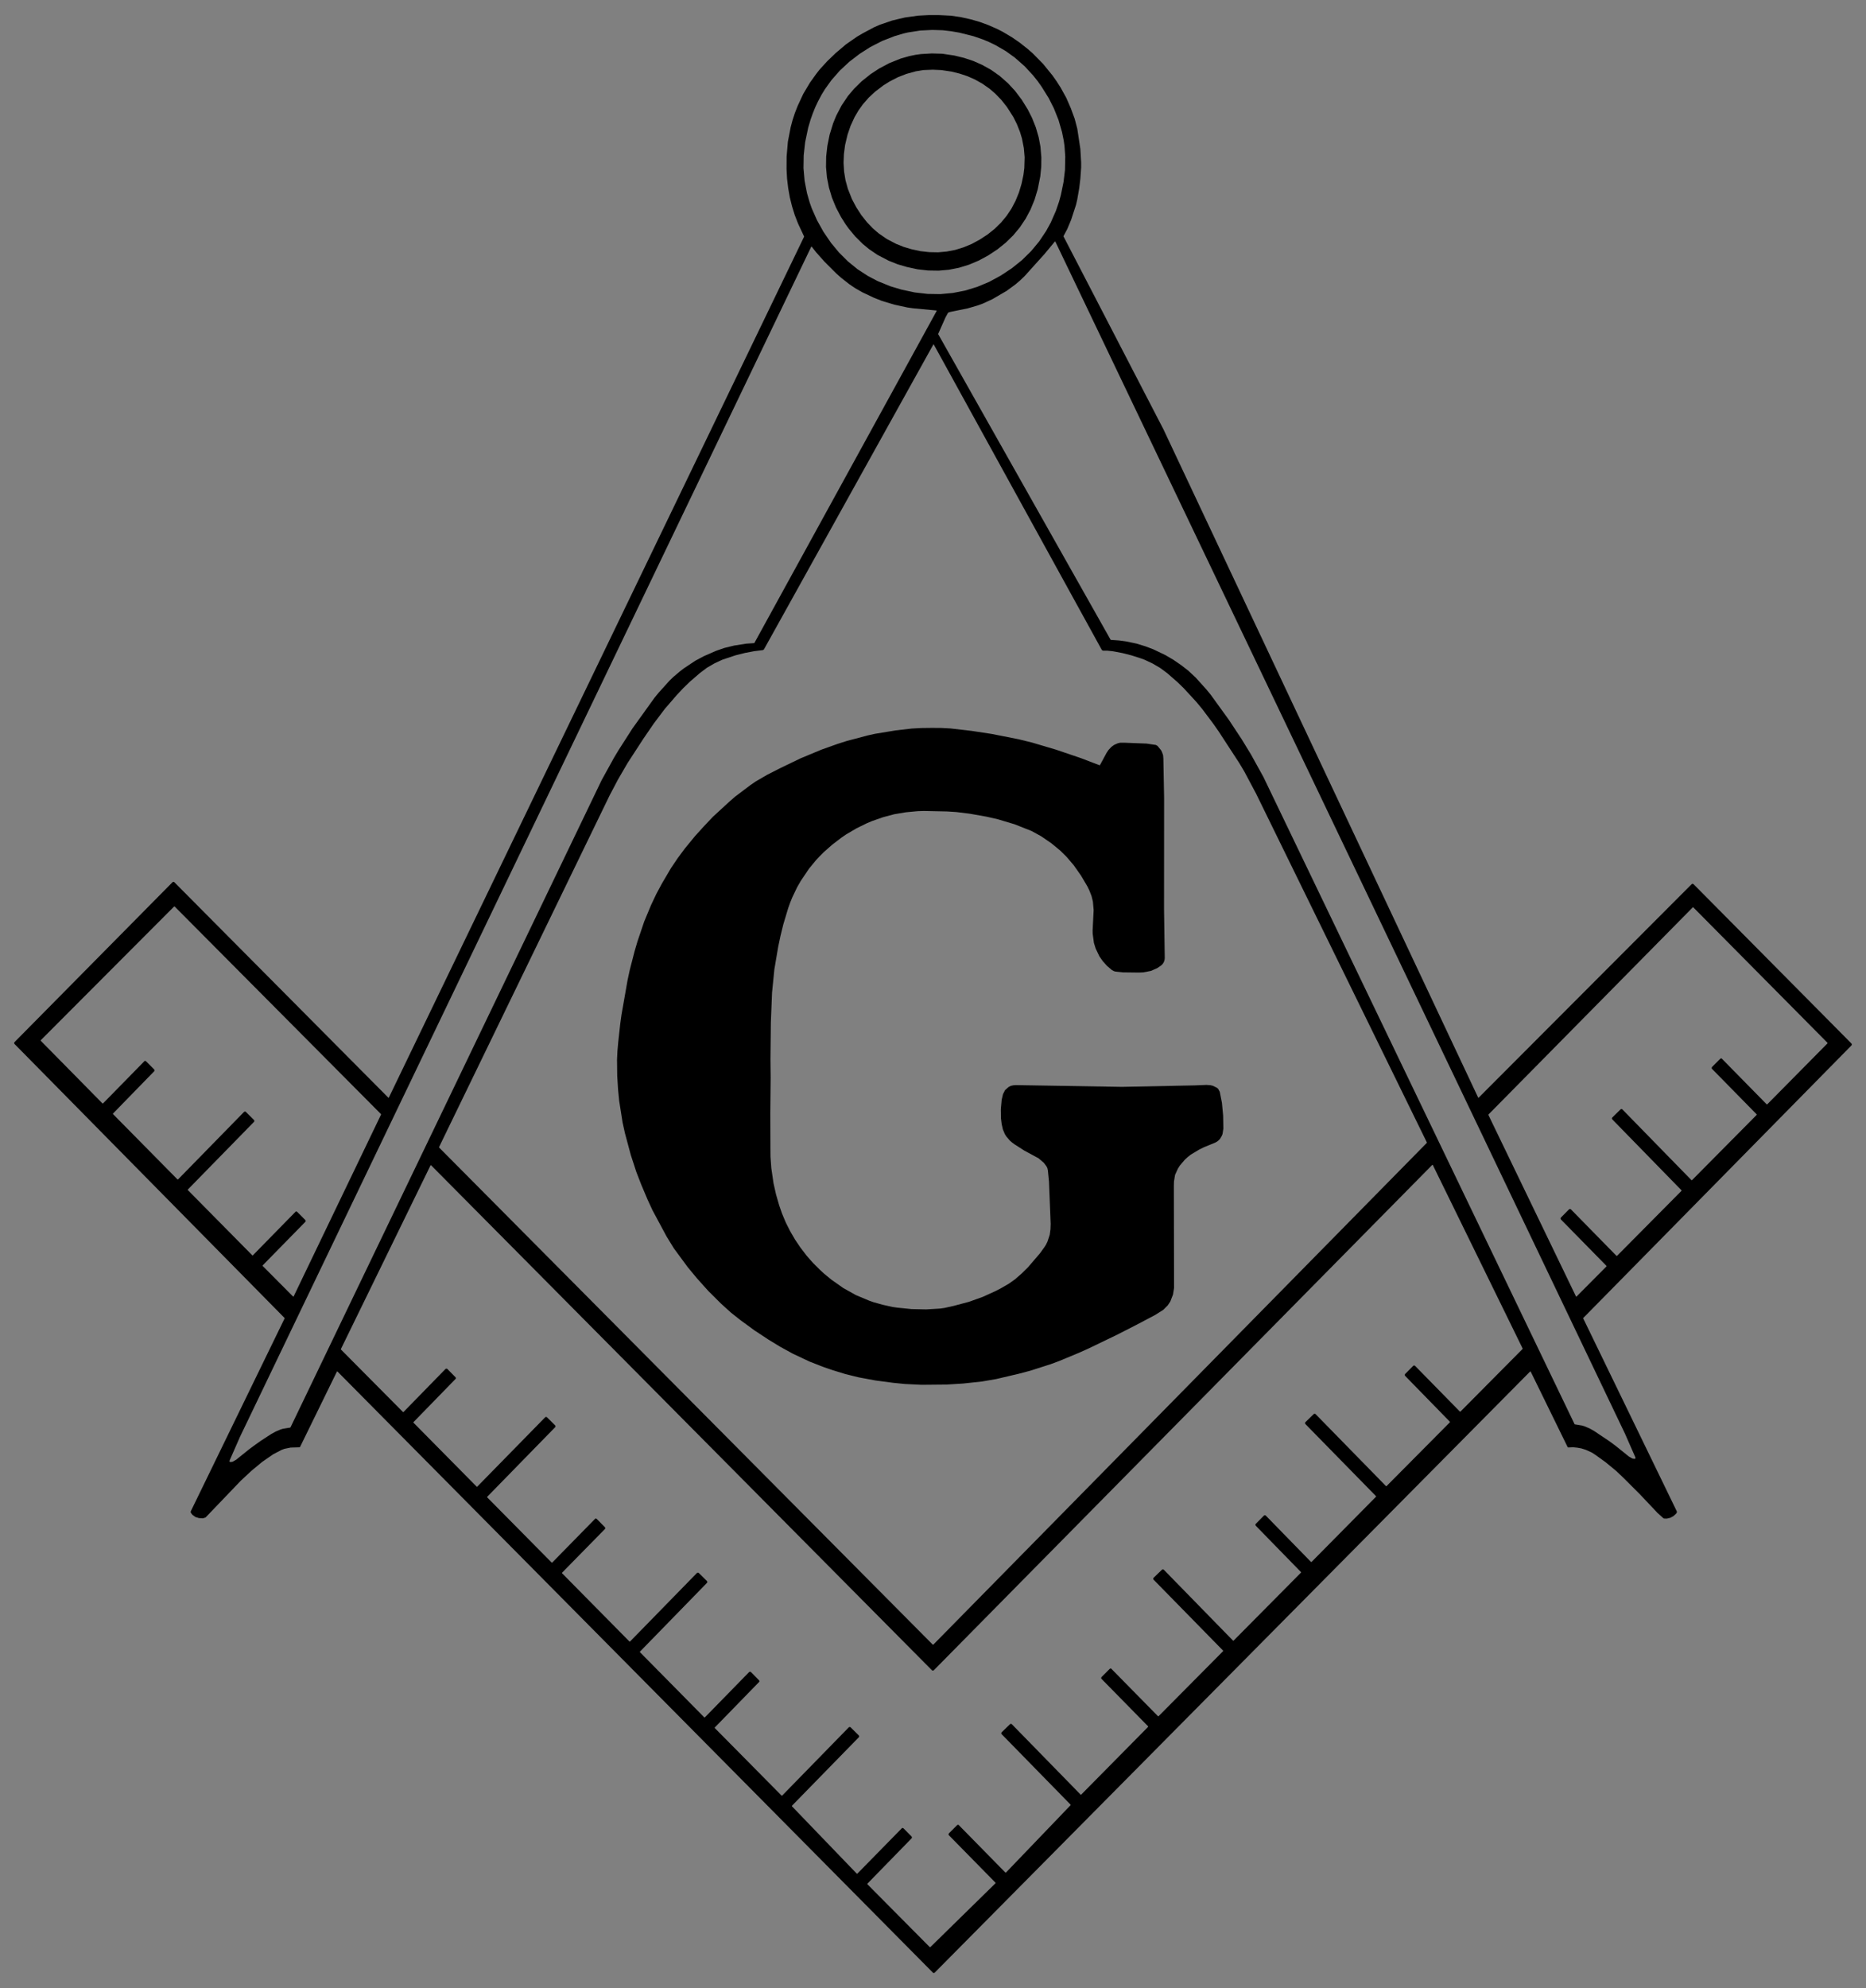 <?xml version="1.0" encoding="utf-8"?>
<!-- Generator: Adobe Illustrator 27.3.1, SVG Export Plug-In . SVG Version: 6.00 Build 0)  -->
<svg version="1.1" xmlns="http://www.w3.org/2000/svg" xmlns:xlink="http://www.w3.org/1999/xlink" x="0px" y="0px"
	 viewBox="0 0 4695.6 5000" style="enable-background:new 0 0 4695.6 5000;" xml:space="preserve">
<rect x="0" y="0" width="4695.6" height="5000" fill="#808080" stroke="none"/>
<style type="text/css">
	.st0{fill-rule:evenodd;clip-rule:evenodd;}
	.st1{fill:none;stroke:#FFFFFF;stroke-width:40;stroke-miterlimit:10;}
	.st2{fill:none;stroke:#010202;stroke-width:40;stroke-miterlimit:10;}
	.st3{fill:#FFFFFF;stroke:#FFFFFF;stroke-width:41;stroke-miterlimit:10;}
	.st4{fill:#FFFFFF;stroke:#FFFFFF;stroke-width:42;stroke-miterlimit:10;}
	.st5{stroke:#000000;stroke-width:41;stroke-miterlimit:10;}
	.st6{stroke:#000000;stroke-width:49;stroke-miterlimit:10;}
</style>
<g id="Maestro">
	<g>
		<path class="st0" d="M2347.1,175.3l21.4,0.9l25.6,3.8l20.7,5.1l19.8,6.6l18.4,8.1l18.8,10.5l18.3,12.8l14.2,12.2l15.5,16l14,17.7
			l16,25l8.9,17.7l8,20.1l5,16.6l4.7,24l2,23.1l-0.8,27l-2.2,17.3l-4.8,22.6l-6.7,22.2l-8.5,20.7l-10.3,19.6l-12.2,18.2l-14,16.8
			l-15.9,15.6l-17.7,14.1l-19.5,12.8l-20.3,11l-20.6,8.6l-21,6.5l-21.3,4.1l-21.7,2l-22.1-0.4l-22.6-2.5l-22.6-4.9l-19.8-5.9
			l-18.7-7.5l-23.5-12.3l-20.7-14.3l-14.6-12.6l-15.1-15.8l-13.8-17.5l-12.8-19.8l-10.8-20.4l-10.3-26l-5.9-21.4l-3.5-21.5
			l-1.4-22.1l0.9-22.3l3-22.8l6.1-25.7l7.7-22.5l10.1-21.9l9.6-16.4l11.3-15.8l14.4-16.5l16.3-15.2l21.2-16.1l15.6-9.7l20.6-10.6
			l21.6-8.4l23.2-6.4l19.5-3.2L2347.1,175.3z M2344.8,134.4l-27.4,1.6l-13.1,1.8l-16.1,3.3l-21.4,6.1l-28.7,11.5l-25.9,13.7
			l-21.6,14.2l-22.7,18.2l-18.9,18.6l-15.4,18.3l-15.7,23.3l-13.7,26.2l-7.9,19.5l-8.7,28.3l-5.6,27.8l-3,26.8l-0.4,26.5l2.4,26.3
			l5,25.5l7.5,25.1l10.2,24.8l12.8,24.3l11.2,17.7l8,11.1l16.4,19.8l18.6,18.5l16.5,13.6l20.9,14.2l28.2,14.7l22.3,8.9l23.5,6.9
			l26.9,5.8l26.7,3l26.4,0.4l25.8-2.3l25.4-5l25-7.7l24.5-10.3l23.9-12.9l23.2-15.3l21-16.9l18.9-18.5l16.7-20.1l14.5-21.7
			l12.3-23.1l10.2-24.8l7.9-26.3l6.4-32.2l2.4-23.9l0.3-23.6l-2.3-27.3l-4.4-23.4l-7.3-25.2l-9.5-23.8l-10.7-21.1l-14.9-24.1
			l-17.3-22.9l-17.7-19.1l-20.8-18.3l-21.7-15.3l-22.5-12.5l-21.7-9.6l-23.7-7.9l-24.7-6l-30.3-4.5L2344.8,134.4z M2346,75.3
			l26.5,0.8l21.2,2.5l20.4,3.5l35.8,9l22.9,7.9l15.2,6.3l16.7,8l26.2,15.2l22.2,15.9l25.2,22.1l21.5,23.3l11.4,14.3l9.6,13.5
			l18.2,29.2l13,25.7l11.6,29.1l8.8,30.4l4.4,21.7l1.9,13.6l1.9,26.4l-0.7,34l-3.6,30l-6.7,32.7l-4.5,16.4l-8,23.4l-13,29.6
			l-11.5,21l-17.6,26.3l-20.2,24.4l-23,22.6l-25.5,20.5l-28.2,18.6l-29.3,15.9l-29.8,12.4l-30.4,9.3l-30.8,6l-31.5,2.9l-32-0.5
			l-32.4-3.7l-32.9-7l-28.5-8.5l-31.9-13l-24.6-12.9l-26.1-17l-24.1-19.6l-22.6-22.5l-19.9-24l-19.1-27.9l-16.4-29.4l-13.2-29.9
			l-5.3-15l-6.6-23.1l-6-30.9l-2.8-31.9l0.5-32.1l3.6-32.9l7.8-37.1l6.1-20.5l5.4-15.2l6.2-15.4l6.9-14.6l9.2-17.3l8.3-13.5
			l16.4-22.8l20.9-23.8l23.6-22l26.3-20.2l26.8-17.1l29.8-15.3l31.3-12.2l22.6-6.7l10.8-2.5l31.4-4.9L2346,75.3z M438.2,2279.8h1.2
			L958.7,2802l0.2,1.1l-220.1,457.7l-1.1,0.2l-76.8-77.2l0-1.2l107.5-109.7l0.9-1.9l-0.9-2.5l-20.8-20.8l-2.2-0.9l-1.2,0.3
			l-108,110.2l-1.2,0L472.6,2993v-1.2l166.7-170.4l0.9-2l-0.9-2.5l-20.8-20.6l-2.1-0.9l-2.2,1l-166.3,170l-1.2,0l-162.4-164.5l0-1.2
			l103.8-106.5l0.9-1.9l-0.9-2.5l-20.8-20.8l-2.2-0.9l-1.2,0.3l-104.8,106.9H258l-155.5-157.8l0-1.2L438.2,2279.8z M4261,2282
			l337.8,340.8v1.2l-151.8,153.5h-1.2L4332.3,2662l-1.2-0.2l-2.2,0.9l-20.9,21l-0.9,2.5l0.9,1.9l112.6,114.6l0,1.2l-162.9,164.3
			l-1.2,0L4082.4,2790l-2.2-0.9l-2.1,0.9l-21.1,20.7l-0.9,2.2l0.9,2.2l174.4,178.6l0,1.2L4069,3158.6l-1.2,0l-114.9-117.2l-2.2-0.9
			l-2.2,0.9l-20.8,21l-0.9,2.2l0.9,2.2l114.9,117l0,1.2L3967,3261l-1.1-0.2l-220.5-456.7l0.2-1.1l514.2-521.1H4261z M2342.5,1830.7
			l-23.9,0.3l-24.1,1.3l-40.1,4.6l-52.7,8.7l-18.5,4.1l-52.5,13.9l-22.6,7.2l-40.8,14.5l-53.1,22.1l-51.8,25l-32,16.3l-29,16.9
			l-13,8.9l-38.8,29.3l-13.8,12l-41.9,38.5l-22.5,23.8l-22.4,24.7l-25.6,31.2l-18.1,24.4l-16.8,24.9l-22.9,38.9l-14.1,26.3l-13,27.4
			l-17.4,41.8l-16.9,49.9l-7.1,24l-12.3,47.7l-5.6,26l-15.3,87l-3,21.7l-5.1,46.4l-2.1,23.6l-1,21.6l0.5,40.3l2.2,35.2l2.7,27.5
			l8.6,54.7l6.1,27.4l14.5,53.9l13.9,42.7l12.3,31.7l16.1,38.1l12.4,26.8l35.3,65.7l18.5,30.1l34.7,47.1l23.1,27.9l28.7,32
			l32.1,31.9l25.5,23.1l23.6,18.6l34.4,25.2l36.1,23.8l29.6,18l31.2,17.1l42.4,20l34.3,13.4l23.9,8.2l32.3,9.9l33.3,8.2l42.1,7.8
			l44.5,5.9l28.8,2.9l42.4,2.1l62.9-0.6l41.9-2.6l47.5-5.1l35.9-6.2l56.7-13.3l29.1-7.7l51.5-16.5l21-7.8l49.6-20.6l24.1-10.8
			l72-34.7l48.2-24.6l47.8-25.2l20.5-13l11.2-11.3l6.4-9.7l6.6-17.2l2.7-16.6l-0.5-256.4l0.3-11.4l2.7-16.5l7-15.5l5.1-8.1
			l12.4-14.6l7.4-6.8l8-6.3l21.1-12.6l12.2-6l27.7-11.3l4.6-2.5l3.8-3l3.6-3.6l4.9-8.3l1.8-4.7l2-13.3l-0.6-32.7l-3-32l-5.5-27.8
			l-4-7.5l-3.6-2.9l-9.8-4.7l-6.1-1.5l-10-0.7l-29.5,1.2l-182.8,3.7l-266-4.4l-7.2,0.4l-6.9,1.5l-5.4,2.8l-8.9,7.8l-5.3,10.4
			l-3.3,14.2l-2.1,23.7l0.3,22.6l1.8,14.5l3,13.3l5,12l3.7,5.9l8.9,10.4l5.3,4.6l6.3,4.7l25,16l35.9,19.4l13,11.2l6.6,8.7l2.4,4.8
			l1.2,5.5l2.8,28.4l4.2,106.3l-0.5,13.8l-1.9,13.7l-5.5,16.7l-3.9,8.1l-3.9,6.1l-11.2,15.5l-29.9,34.9l-16.1,15.9l-16.8,14.6
			l-15.8,11.2l-18.9,10.9l-13.3,7l-33.2,15.1l-34.6,12.4l-38.7,10.3l-23.4,5.2l-10.8,1.5l-35,2.1l-36.8-0.8l-36.5-3.7l-12.1-1.8
			l-24-5.4l-23.2-6.5l-11.2-4l-32.9-13.8l-31.7-17.7l-29.8-21l-19-15.6l-9.6-8.9l-17.9-17.8l-8-9l-8.4-9.7l-15-19.6l-13.7-20.3
			l-12.2-20.9l-11.1-22l-9.5-22.7l-7.2-20.7l-7.9-27.4l-6.3-28l-5.5-37.8l-2.1-28.6l-0.2-19.3l-0.3-90.1l0.9-89.6l-0.5-46.4l1-92.4
			l3-75.3l5.8-58.2l9.7-57.2l6-28.3l6.9-28l12.5-41.6l4.8-13.3l5.3-13l12.1-25.3l9-15.7l20.8-30.9l17.6-21.4l9.4-10l10-10.1
			l21.3-18.8l23.5-18l12.2-8.3l25.5-15l25.9-12.7l13.5-5.7l27.5-9.6l28.2-7.5l29.1-4.9l29.9-2.8l15.5-0.5l58.1,1.2l23.6,1.5
			l33.9,4.2l42.4,7.5l28.4,6.5l42,12.6l42.5,16.8l24.1,13.2l25.7,17.6l22.7,18.7l15.3,15.1l18.4,21.5l18.3,26l16,27.1l5,10.2
			l5.6,14.4l3.4,13.7l1.9,21.4l-2.6,51.7l0.2,7.9l3.1,23.2l4.4,14l9.4,19.7l8.6,12.2l10.2,11.4l12.3,10.6l5.6,3l4,1.1l17.9,1.9
			l41,0.5l10.8-0.5l19.3-3.7l15.9-7l9.9-6.8l3.7-3.7l2.8-4.4l1.8-5.3l0.6-4.8l-1.8-124.5l0.2-278.2l-1.9-99.7l-0.7-8.3l-2.7-7.5
			l-2.2-4.5l-8.9-11l-4.2-2.5l-23.4-3.5l-54.1-2.1h-12.7l-5.7,1.3l-8.7,3.8l-4.1,2.8l-4.2,3.3l-6.5,7.1l-4.6,6.8l-16.8,31.1
			l-1.1,0.4l-46.8-17.9l-63-21.4l-60.1-17.8l-33.7-8.3l-68-13.4l-50.6-7.7l-53-6.1l-24.1-1.3L2342.5,1830.7z M2654.5,607.4l1.1,0.1
			L4089,3605.5l26,59.2l0.6,2.5l-0.7,1.5l-2.7,0.3l-4.3-0.7l-9-5.1l-32.6-26.3l-14.9-11.1l-40.2-27l-11.3-6.3l-12.1-5.1l-6.2-2
			l-19.2-3.2l-783.1-1628l-31.3-56.6l-23-37.7l-32.7-49.5l-46.1-63.7l-10.2-12.4l-27.5-30.5l-18.4-17.1l-17.9-13.9l-19.5-13.4
			l-20.7-12.1l-29.9-14.3l-20.5-7.7l-22-6.7l-26.3-5.5l-17.4-2.3l-21-1.5l-434.2-769.2l18.3-41.3l6.4-11.8l2-1.4l4.3-1.2l44-9
			l23-6.7l13.8-4.9l24.4-11.2l36.1-21l22.5-16.5l11.5-9.8l11.6-11.2l49.6-55L2654.5,607.4z M2042.5,620.2l10.7,13.7l21.4,24.1
			l29.4,29.4l12.7,11.3l20.5,16.1l15,10.1l17.2,9.9l29.2,13.8l20.3,8.1l31.9,9.6l32.4,7l14.6,2.1l58.8,5.5l0.5,1l-458.9,835.5
			l-20.7,1.5l-30,4.7l-25,6.1l-20.6,7.2l-30.7,13.4l-21.4,11.4l-28.6,19l-10.2,7.8l-16.4,13.9l-9.7,9.3l-27.5,30.5l-10.2,12.4
			l-55.5,77.2l-34.7,54.1l-11.8,19.6L1514,1962L730.8,3590.3l-19.3,3.2l-6.2,2l-11.7,5l-11.4,6.3l-25.5,16.6l-14.9,10.6l-14.8,10.9
			l-32.8,26.4l-8.9,5l-4.4,0.7l-2.8-0.4l-0.7-1.4l0.6-2.5l26.1-59.4L2041.5,620.3L2042.5,620.2z M2348.7,866.3l1,0l423,768.5
			l2.7,1.6h10.7l14.8,1.6l23.2,4.4l22.9,5.8l22.9,7.3l10.4,3.8l19.8,9.3l19,11.1l17.8,13.1l25.4,22.1l16.6,16.1l32,34.8l14.5,17.5
			l27.7,36.9l13.5,19.3l52.1,79.9l12.4,20.8l29.6,55.6l429.9,877.5l-0.2,1.1l-1241.9,1262l-1.2,0L1105,2886.1l-0.2-1.1l429.3-884.6
			l20.8-39.5l24.3-41.8l39.6-60.9l26.3-38.4l27.8-36.9l30.6-35.4l15.9-16.9l16.6-16.1l25.6-22.1l17.5-13.1l19-11l19.8-9.2l33.4-11.1
			l23.2-5.8l23.2-4.4l22.3-2.8l2.3-1.6L2348.7,866.3z M3604.3,2929.6l1.1,0.2l226.2,461.8l-0.2,1.1L3675,3550.3l-1.2,0L3560.7,3435
			l-2.2-0.9l-2.2,0.9l-20.6,20.8l-0.9,2.2l0.9,2.2l112.9,115.6l0,1.2L3489,3737.7l-1.2,0l-177.4-181.3l-2.2-1l-2.2,0.9l-21.2,20.6
			l-0.9,2.5l0.9,2l177.9,181.6v1.2l-162.4,164.2l-1.2,0l-114-116.8l-2.2-0.9l-2.2,1l-20.8,21l-0.9,2.2l0.9,2.2l114,116.8l0,1.2
			l-169.8,171.2l-1.2,0l-174.4-178.5l-2.2-1l-2.2,0.9l-21.3,20.6l-0.9,2.5l0.9,2l175.1,178.6l0,1.2l-162.6,163.8h-1.2l-118.1-120
			l-1.2-0.3l-2.1,0.9l-20.9,20.9l-0.9,2.5l0.9,1.9l117.4,119.5v1.2l-168.6,170.6l-1.2,0l-173.3-177.3l-2.2-0.9l-2.2,0.9l-21.3,20.6
			l-0.9,2.2l0.9,2.2l173.7,177.5l0,1.2l-162.8,169.6h-1.2l-118.1-120.2l-1.2-0.2l-2.2,0.9l-20.9,21l-0.9,2.5l0.9,1.9l117.5,119.6
			l0,1.2L2341,4897.2h-1.2l-157.2-158.4l0-1.2l111.4-114.2l0.9-1.9l-0.9-2.5l-20.6-20.8l-2.2-0.9l-1.2,0.2l-112.7,114.9h-1.2
			l-163.3-169.6l0-1.2l168.4-172.4l0.9-2.2l-0.9-2.2l-20.8-20.6l-2.2-0.9l-2.2,0.9l-167.9,171.9l-1.2,0L1798.6,4346l0-1.2
			l112.2-115.2l0.2-1.8l-0.8-1.6l-20.6-21l-2.2-0.9l-2.2,0.9l-111.6,114.2l-1.2,0l-162.1-164.2l0-1.2l168.8-173.1l0.9-1.9l-0.9-2.5
			l-20.8-20.5l-2.2-0.9l-2.2,0.9l-168.6,172.6l-1.2,0l-169.8-171.9l0-1.2l108-110l0.9-1.9l-0.9-2.5l-20.8-21.1l-2.2-0.9l-1.2,0.2
			L1389.5,3930l-1.2,0l-162.4-164.2l0-1.2l171.2-175.2l0.9-1.9l-0.9-2.5l-20.8-20.6l-2.1-0.9l-2.2,0.9l-171.2,174.7h-1.2
			l-159.2-161.1l0-1.2l106.6-109.4l0.2-1.8l-0.8-1.6l-20.8-21.1l-2.2-0.9l-2.2,0.9l-105.9,108.4l-1.2,0l-156.1-157.2l-0.2-1.1
			l225.7-462.3l1.1-0.2l1260.7,1270.4l2.2,0.9l2.2-0.9L3604.3,2929.6L3604.3,2929.6z M2361.5,37.9l-23.6,0l-27,1.4l-33.7,4.7
			l-16.3,3.8l-16.3,4l-31,10.6l-14.9,6.6l-28.8,15.4l-13.1,7.7l-27.8,19.3l-26,22l-21.4,20.6l-19.2,21l-8.5,10.9l-15.8,22.1
			l-16.7,28l-14.1,30.3l-7.1,18.1l-5.8,17.8l-4.7,17.6l-7,36.3l-3.2,37.4l-0.2,31.8l1.3,24.1l2.8,23.6l4.1,23.2l5.6,22.7l6.9,22.2
			l8.4,21.5l15.2,32.4L978.4,2760.6l-1.1,0.2l-538.7-542.1l-2.2-0.9l-2.2,0.9L36.4,2621.1l-0.9,2.5l0.9,1.9L716,3314.7l0.2,1.1
			l-236.3,485.5l0.1,2.9l4.1,5.5l7.5,5.5l8.7,2.7l10.4,0.7l6.7-2.2l88.4-92.2l26.6-24.8l26.7-22.2l28.1-19.5l21-11l7.4-2.8l15.7-3.2
			l23.3-0.7l93.3-190.6l1.1-0.2l1498.6,1512.1l2.2,0.9l2.2-0.9l1498.6-1512.1l1.1,0.2l93.3,190.5l1.6,0.5l12.1-0.5l10.6,1.1
			l10.3,1.9l10.5,3.3l14.8,6.6l9.2,5.8l26.2,18.9l26.8,22.1l16.9,16l41.9,41.8l45.1,47.7l14.7,13.3l1.9,0.7l6.7,0.2l9-2.1l7.8-4.2
			l6.5-6.1l1.9-2.6l0.1-3L3984,3315.8l0.2-1.1l675-685.6l0.9-2.2l-0.9-2.2l-397.8-401.2l-2.2-0.9l-2.1,0.9l-536.3,537.3l-1.1-0.2
			l-792.1-1681L2676,594.2l9.7-18.2l9.7-23.2l12.3-37.7l3.1-13.4l5-28.7l2.8-23.6l2-28.1l0-12.9l-2-33.7l-7.7-50.9l-6.6-25.2
			l-9.7-26.3l-11.3-26l-14.4-26.1l-9.8-15.3l-10.6-15.1l-23.4-28.8l-25.9-26.4l-13.1-11.5l-20.5-16.2l-19.2-13.2l-23.1-13.7
			l-14.7-7.5l-22.5-9.8l-21.1-7.7l-22-6.3l-25.5-5.7l-25-3.6L2361.5,37.9z M2361.5,37.9"/>
	</g>
</g>
<g id="Compañero">
	<g>
		<path class="st0" d="M-2970.7,176.7l21.4,0.9l25.6,3.8l20.7,5.1l19.8,6.6l18.4,8.1l18.8,10.5l18.3,12.8l14.2,12.2l15.5,16l14,17.7
			l16,25l8.9,17.7l8,20.1l5,16.6l4.7,24l2,23.1l-0.8,27l-2.2,17.3l-4.8,22.6l-6.7,22.2l-8.5,20.7l-10.3,19.6l-12.2,18.2l-14,16.8
			l-15.9,15.6l-17.7,14.1l-19.5,12.8l-20.3,11l-20.6,8.6l-21,6.5l-21.3,4.1l-21.7,2l-22.1-0.4l-22.6-2.5l-22.6-4.9l-19.8-5.9
			l-18.7-7.5l-23.5-12.3l-20.7-14.3l-14.6-12.6l-15.1-15.8l-13.8-17.5l-12.8-19.8l-10.8-20.4l-10.3-26l-5.9-21.4l-3.5-21.5
			l-1.4-22.1l0.9-22.3l3-22.8l6.1-25.7l7.7-22.5l10.1-21.9l9.6-16.4l11.3-15.8l14.4-16.5l16.3-15.2l21.2-16.1l15.6-9.7l20.6-10.6
			l21.6-8.4l23.2-6.4l19.5-3.2L-2970.7,176.7z M-2973,135.7l-27.4,1.6l-13.1,1.8l-16.1,3.3l-21.4,6.1l-28.7,11.5l-25.9,13.7
			l-21.6,14.2l-22.7,18.2l-18.9,18.6l-15.4,18.3l-15.7,23.3l-13.7,26.2l-7.9,19.5l-8.7,28.3l-5.6,27.8l-3,26.8l-0.4,26.5l2.4,26.3
			l5,25.5l7.5,25.1l10.2,24.8l12.8,24.3l11.2,17.7l8,11.1l16.4,19.8l18.6,18.5l16.5,13.6l20.9,14.2l28.2,14.7l22.3,8.9l23.5,6.9
			l26.9,5.8l26.7,3l26.4,0.4l25.8-2.3l25.4-5l25-7.7l24.5-10.3l23.9-12.9l23.2-15.3l21-16.9l18.9-18.5l16.7-20.1l14.5-21.7
			l12.3-23.1l10.2-24.8l7.9-26.3l6.4-32.2l2.4-23.9l0.3-23.6l-2.3-27.3l-4.4-23.4l-7.3-25.2l-9.5-23.8l-10.7-21.1l-14.9-24.1
			l-17.3-22.9l-17.7-19.1l-20.8-18.3l-21.7-15.3l-22.5-12.5l-21.7-9.6l-23.7-7.9l-24.7-6l-30.3-4.5L-2973,135.7z M-2971.8,76.6
			l26.5,0.8l21.2,2.5l20.4,3.5l35.8,9l22.9,7.9l15.2,6.3l16.7,8l26.2,15.2l22.2,15.9l25.2,22.1l21.5,23.3l11.4,14.3l9.6,13.5
			l18.2,29.2l13,25.7l11.6,29.1l8.8,30.4l4.4,21.7l1.9,13.6l1.9,26.4l-0.7,34l-3.6,30l-6.7,32.7l-4.5,16.4l-8,23.4l-13,29.6
			l-11.5,21l-17.6,26.3l-20.2,24.4l-23,22.6l-25.5,20.5l-28.2,18.6l-29.3,15.9l-29.8,12.4l-30.4,9.3l-30.8,6l-31.5,2.9l-32-0.5
			l-32.4-3.7l-32.9-7l-28.5-8.5l-31.9-13l-24.6-12.9l-26.1-17l-24.1-19.6l-22.6-22.5l-19.9-24l-19.1-27.9l-16.4-29.4l-13.2-29.9
			l-5.3-15l-6.6-23.1l-6-30.9l-2.8-31.9l0.5-32.1l3.6-32.9l7.8-37.1l6.1-20.5l5.4-15.2l6.2-15.4l6.9-14.6l9.2-17.3l8.3-13.5
			l16.4-22.8l20.9-23.8l23.6-22l26.3-20.2l26.8-17.1l29.8-15.3l31.3-12.2l22.6-6.7l10.8-2.5l31.4-4.9L-2971.8,76.6z M-4879.6,2281.2
			h1.2l519.4,522.2l0.2,1.1l-220.1,457.7l-1.1,0.2l-76.8-77.2l0-1.2l107.5-109.7l0.9-1.9l-0.9-2.5l-20.8-20.8l-2.2-0.9l-1.2,0.3
			l-108,110.2l-1.2,0l-162.4-164.3v-1.2l166.7-170.4l0.9-2l-0.9-2.5l-20.8-20.6l-2.1-0.9l-2.2,1l-166.3,170l-1.2,0l-162.4-164.5
			l0-1.2l103.8-106.5l0.9-1.9l-0.9-2.5l-20.8-20.8l-2.2-0.9l-1.2,0.3l-104.8,106.9h-1.2l-155.5-157.8l0-1.2L-4879.6,2281.2z
			 M-1056.8,2283.3l337.8,340.8v1.2l-151.8,153.5h-1.2l-113.5-115.4l-1.2-0.2l-2.2,0.9l-20.9,21l-0.9,2.5l0.9,1.9l112.6,114.6l0,1.2
			l-162.9,164.3l-1.2,0l-174.1-178.3l-2.2-0.9l-2.1,0.9l-21.1,20.7l-0.9,2.2l0.9,2.2l174.4,178.6l0,1.2l-162.4,163.8l-1.2,0
			l-114.9-117.2l-2.2-0.9l-2.2,0.9l-20.8,21l-0.9,2.2l0.9,2.2l114.9,117l0,1.2l-75.6,76.1l-1.1-0.2l-220.5-456.7l0.2-1.1
			l514.2-521.1H-1056.8z M-2975.3,1832l-23.9,0.3l-24.1,1.3l-40.1,4.6l-52.7,8.7l-18.5,4.1l-52.5,13.9l-22.6,7.2l-40.8,14.5
			l-53.1,22.1l-51.8,25l-32,16.3l-29,16.9l-13,8.9l-38.8,29.3l-13.8,12l-41.9,38.5l-22.5,23.8l-22.4,24.7l-25.6,31.2l-18.1,24.4
			l-16.8,24.9l-22.9,38.9l-14.1,26.3l-13,27.4l-17.4,41.8l-16.9,49.9l-7.1,24l-12.3,47.7l-5.6,26l-15.3,87l-3,21.7l-5.1,46.4
			l-2.1,23.6l-1,21.6l0.5,40.3l2.2,35.2l2.7,27.5l8.6,54.7l6.1,27.4l14.5,53.9l13.9,42.7l12.3,31.7l16.1,38.1l12.4,26.8l35.3,65.7
			l18.5,30.1l34.7,47.1l23.1,27.9l28.7,32l32.1,31.9l25.5,23.1l23.6,18.6l34.4,25.2l36.1,23.8l29.6,18l31.2,17.1l42.4,20l34.3,13.4
			l23.9,8.2l32.3,9.9l33.3,8.2l42.1,7.8l44.5,5.9l28.8,2.9l42.4,2.1l62.9-0.6l41.9-2.6l47.5-5.1l35.9-6.2l56.7-13.3l29.1-7.7
			l51.5-16.5l21-7.8l49.6-20.6l24.1-10.8l72-34.7l48.2-24.6l47.8-25.2l20.5-13l11.2-11.3l6.4-9.7l6.6-17.2l2.7-16.6l-0.5-256.4
			l0.3-11.4l2.7-16.5l7-15.5l5.1-8.1l12.4-14.6l7.4-6.8l8-6.3l21.1-12.6l12.2-6l27.7-11.3l4.6-2.5l3.8-3l3.6-3.6l4.9-8.3l1.8-4.7
			l2-13.3l-0.6-32.7l-3-32l-5.5-27.8l-4-7.5l-3.6-2.9l-9.8-4.7l-6.1-1.5l-10-0.7l-29.5,1.2l-182.8,3.7l-266-4.4l-7.2,0.4l-6.9,1.5
			l-5.4,2.8l-8.9,7.8l-5.3,10.4l-3.3,14.2l-2.1,23.7l0.3,22.6l1.8,14.5l3,13.3l5,12l3.7,5.9l8.9,10.4l5.3,4.6l6.3,4.7l25,16
			l35.9,19.4l13,11.2l6.6,8.7l2.4,4.8l1.2,5.5l2.8,28.4l4.2,106.3l-0.5,13.8l-1.9,13.7l-5.5,16.7l-3.9,8.1l-3.9,6.1l-11.2,15.5
			l-29.9,34.9l-16.1,15.9l-16.8,14.6l-15.8,11.2l-18.9,10.9l-13.3,7l-33.2,15.1l-34.6,12.4l-38.7,10.3l-23.4,5.2l-10.8,1.5l-35,2.1
			l-36.8-0.8l-36.5-3.7l-12.1-1.8l-24-5.4l-23.2-6.5l-11.2-4l-32.9-13.8l-31.7-17.7l-29.8-21l-19-15.6l-9.6-8.9l-17.9-17.8l-8-9
			l-8.4-9.7l-15-19.6l-13.7-20.3l-12.2-20.9l-11.1-22l-9.5-22.7l-7.2-20.7l-7.9-27.4l-6.3-28l-5.5-37.8l-2.1-28.6l-0.2-19.3
			l-0.3-90.1l0.9-89.6l-0.5-46.4l1-92.4l3-75.3l5.8-58.2l9.7-57.2l6-28.3l6.9-28l12.5-41.6l4.8-13.3l5.3-13l12.1-25.3l9-15.7
			l20.8-30.9l17.6-21.4l9.4-10l10-10.1l21.3-18.8l23.5-18l12.2-8.3l25.5-15l25.9-12.7l13.5-5.7l27.5-9.6l28.2-7.5l29.1-4.9l29.9-2.8
			l15.5-0.5l58.1,1.2l23.6,1.5l33.9,4.2l42.4,7.5l28.4,6.5l42,12.6l42.5,16.8l24.1,13.2l25.7,17.6l22.7,18.7l15.3,15.1l18.4,21.5
			l18.3,26l16,27.1l5,10.2l5.6,14.4l3.4,13.7l1.9,21.4l-2.6,51.7l0.2,7.9l3.1,23.2l4.4,14l9.4,19.7l8.6,12.2l10.2,11.4l12.3,10.6
			l5.6,3l4,1.1l17.9,1.9l41,0.5l10.8-0.5l19.3-3.7l15.9-7l9.9-6.8l3.7-3.7l2.8-4.4l1.8-5.3l0.6-4.8l-1.8-124.5l0.2-278.2l-1.9-99.7
			l-0.7-8.3l-2.7-7.5l-2.2-4.5l-8.9-11l-4.2-2.5l-23.4-3.5l-54.1-2.1h-12.7l-5.7,1.3l-8.7,3.8l-4.1,2.8l-4.2,3.3l-6.5,7.1l-4.6,6.8
			l-16.8,31.1l-1.1,0.4l-46.8-17.9l-63-21.4l-60.1-17.8l-33.7-8.3l-68-13.4l-50.6-7.7l-53-6.1l-24.1-1.3L-2975.3,1832z
			 M-2663.3,608.7l1.1,0.1l1433.5,2998.1l26,59.2l0.6,2.5l-0.7,1.5l-2.7,0.3l-4.3-0.7l-9-5.1l-32.6-26.3l-14.9-11.1l-40.2-27
			l-11.3-6.3l-12.1-5.1l-6.2-2l-19.2-3.2l-783.1-1628l-31.3-56.6l-23-37.7l-32.7-49.5l-46.1-63.7l-10.2-12.4l-27.5-30.5l-18.4-17.1
			l-17.9-13.9l-19.5-13.4l-20.7-12.1l-29.9-14.3l-20.5-7.7l-22-6.7l-26.3-5.5l-17.4-2.3l-21-1.5l-434.2-769.2l18.3-41.3l6.4-11.8
			l2-1.4l4.3-1.2l44-9l23-6.7l13.8-4.9l24.4-11.2l36.1-21l22.5-16.5l11.5-9.8l11.6-11.2l49.6-55L-2663.3,608.7z M-3275.3,621.5
			l10.7,13.7l21.4,24.1l29.4,29.4l12.7,11.3l20.5,16.1l15,10.1l17.2,9.9l29.2,13.8l20.3,8.1l31.9,9.6l32.4,7l14.6,2.1l58.8,5.5
			l0.5,1l-458.9,835.5l-20.7,1.5l-30,4.7l-25,6.1l-20.6,7.2l-30.7,13.4l-21.4,11.4l-28.6,19l-10.2,7.8l-16.4,13.9l-9.7,9.3
			l-27.5,30.5l-10.2,12.4l-55.5,77.2l-34.7,54.1l-11.8,19.6l-31.2,56.5L-4587,3591.7l-19.3,3.2l-6.2,2l-11.8,5l-11.4,6.3l-25.5,16.6
			l-14.9,10.6l-14.8,10.9l-32.8,26.4l-8.9,5l-4.4,0.7l-2.8-0.4l-0.7-1.4l0.6-2.5l26.1-59.4l1437.3-2993.2L-3275.3,621.5z
			 M-2969.1,867.6l1,0l423,768.5l2.7,1.6h10.7l14.8,1.6l23.2,4.4l22.9,5.8l22.9,7.3l10.4,3.8l19.8,9.3l19,11.1l17.8,13.1l25.4,22.1
			l16.6,16.1l32,34.8l14.5,17.5l27.7,36.9l13.5,19.3l52.1,79.9l12.4,20.8l29.6,55.6l429.9,877.5l-0.2,1.1l-1241.9,1262l-1.2,0
			l-1242.2-1250.3l-0.2-1.1l429.3-884.6l20.8-39.5l24.3-41.8l39.6-60.9l26.3-38.4l27.8-36.9l30.6-35.4l15.9-16.9l16.6-16.1
			l25.6-22.1l17.5-13.1l19-11l19.8-9.2l33.4-11.1l23.2-5.8l23.2-4.4l22.3-2.8l2.3-1.6L-2969.1,867.6z M-1713.5,2930.9l1.1,0.2
			l226.2,461.8l-0.2,1.1l-156.4,157.7l-1.2,0l-113.1-115.3l-2.2-0.9l-2.2,0.9l-20.6,20.8l-0.9,2.2l0.9,2.2l112.9,115.6l0,1.2
			l-159.6,160.8l-1.2,0l-177.4-181.3l-2.2-1l-2.2,0.9l-21.2,20.6l-0.9,2.5l0.9,2l177.9,181.6v1.2l-162.4,164.2l-1.2,0l-114-116.8
			l-2.2-0.9l-2.2,1l-20.8,21l-0.9,2.2l0.9,2.2l114,116.8l0,1.2l-169.8,171.2l-1.2,0l-174.4-178.5l-2.2-1l-2.2,0.9l-21.3,20.6
			l-0.9,2.5l0.9,2l175.1,178.6l0,1.2l-162.6,163.8h-1.2l-118.1-120l-1.2-0.3l-2.1,0.9l-20.9,20.9l-0.9,2.5l0.9,1.9l117.4,119.5v1.2
			l-168.6,170.6l-1.2,0l-173.3-177.3l-2.2-0.9l-2.2,0.9l-21.3,20.6l-0.9,2.2l0.9,2.2l173.7,177.5l0,1.2l-162.8,169.6h-1.2
			l-118.1-120.2l-1.2-0.2l-2.2,0.9l-20.9,21l-0.9,2.5l0.9,1.9l117.5,119.6l0,1.2l-164.3,161.3h-1.2l-157.2-158.4l0-1.2l111.4-114.2
			l0.9-1.9l-0.9-2.5l-20.6-20.8l-2.2-0.9l-1.2,0.2l-112.7,114.9h-1.2l-163.3-169.6l0-1.2l168.4-172.4l0.9-2.2l-0.9-2.2l-20.8-20.6
			l-2.2-0.9l-2.2,0.9l-167.9,171.9l-1.2,0l-168.5-170.3l0-1.2l112.2-115.2l0.2-1.8l-0.8-1.6l-20.6-21l-2.2-0.9l-2.2,0.9
			l-111.6,114.2l-1.2,0l-162.1-164.2l0-1.2l168.8-173.1l0.9-1.9l-0.9-2.5l-20.8-20.5l-2.2-0.9l-2.2,0.9l-168.6,172.6l-1.2,0
			l-169.8-171.9l0-1.2l108-110l0.9-1.9l-0.9-2.5l-20.8-21.1l-2.2-0.9l-1.2,0.2l-108.5,110.7l-1.2,0l-162.4-164.2l0-1.2l171.2-175.2
			l0.9-1.9l-0.9-2.5l-20.8-20.6l-2.1-0.9l-2.2,0.9l-171.2,174.7h-1.2l-159.2-161.1l0-1.2l106.6-109.4l0.2-1.8l-0.8-1.6l-20.8-21.1
			l-2.2-0.9l-2.2,0.9l-105.9,108.4l-1.2,0l-156.1-157.2l-0.2-1.1l225.7-462.3l1.1-0.2l1260.7,1270.4l2.2,0.9l2.2-0.9L-1713.5,2930.9
			L-1713.5,2930.9z M-2956.3,39.2l-23.6,0l-27,1.4l-33.7,4.7l-16.3,3.8l-16.3,4l-31,10.6l-14.9,6.6l-28.8,15.4l-13.1,7.7l-27.8,19.3
			l-26,22l-21.4,20.6l-19.2,21l-8.5,10.9l-15.8,22.1l-16.7,28l-14.1,30.3l-7.1,18.1l-5.8,17.8l-4.7,17.6l-7,36.3l-3.2,37.4
			l-0.2,31.8l1.3,24.1l2.8,23.6l4.1,23.2l5.6,22.7l6.9,22.2l8.4,21.5l15.2,32.4L-4339.4,2762l-1.1,0.2l-538.7-542.1l-2.2-0.9
			l-2.2,0.9l-397.8,402.4l-0.9,2.5l0.9,1.9l679.6,689.2l0.2,1.1l-236.3,485.5l0.1,2.9l4.1,5.5l7.5,5.5l8.7,2.7l10.4,0.7l6.7-2.2
			l88.4-92.2l26.6-24.8l26.7-22.2l28.1-19.5l21-11l7.4-2.8l15.7-3.2l23.3-0.7l93.3-190.6l1.1-0.2l1498.6,1512.1l2.2,0.9l2.2-0.9
			l1498.6-1512.1l1.1,0.2l93.3,190.5l1.6,0.5l12.1-0.5l10.6,1.1l10.3,1.9l10.5,3.3l14.8,6.6l9.2,5.8l26.2,18.9l26.8,22.1l16.9,16
			l41.9,41.8l45.1,47.7l14.7,13.3l1.9,0.7l6.7,0.2l9-2.1l7.8-4.2l6.5-6.1l1.9-2.6l0.1-3l-235.3-485.3l0.2-1.1l675-685.6l0.9-2.2
			l-0.9-2.2l-397.8-401.2l-2.2-0.9l-2.1,0.9l-536.3,537.3l-1.1-0.2l-792.1-1681l-251.4-485.4l9.7-18.2l9.7-23.2l12.3-37.7l3.1-13.4
			l5-28.7l2.8-23.6l2-28.1l0-12.9l-2-33.7l-7.7-50.9l-6.6-25.2l-9.7-26.3l-11.3-26l-14.4-26.1l-9.8-15.3l-10.6-15.1l-23.4-28.8
			l-25.9-26.4l-13.1-11.5l-20.5-16.2l-19.2-13.2l-23.1-13.7l-14.7-7.5l-22.5-9.8l-21.1-7.7l-22-6.3l-25.5-5.7l-25-3.6L-2956.3,39.2z
			 M-2956.3,39.2"/>
	</g>
	<line class="st1" x1="-4237" y1="2898.9" x2="-4482.2" y2="3410.1"/>
	<line class="st1" x1="-4337.7" y1="2794.8" x2="-4576.9" y2="3302.1"/>
	<line class="st2" x1="-4181.5" y1="2956.2" x2="-4366.9" y2="2764.7"/>
	<line class="st2" x1="-4426.9" y1="3457.1" x2="-4612.3" y2="3265.6"/>
</g>
<g id="Aprendiz">
	<g>
		<g>
			<path class="st0" d="M-8725.3,175.3l21.4,0.9l25.6,3.8l20.7,5.1l19.8,6.6l18.4,8.1l18.8,10.5l18.3,12.8l14.2,12.2l15.5,16
				l14,17.7l16,25l8.9,17.7l8,20.1l5,16.6l4.7,24l2,23.1l-0.8,27l-2.2,17.3l-4.8,22.6l-6.7,22.2l-8.5,20.7l-10.3,19.6l-12.2,18.2
				l-14,16.8l-15.9,15.6l-17.7,14.1l-19.5,12.8l-20.3,11l-20.6,8.6l-21,6.5l-21.3,4.1l-21.7,2l-22.1-0.4l-22.6-2.5l-22.6-4.9
				l-19.8-5.9l-18.7-7.5l-23.5-12.3l-20.7-14.3l-14.6-12.6l-15.1-15.8l-13.8-17.5l-12.8-19.8l-10.8-20.4l-10.3-26l-5.9-21.4
				l-3.5-21.5l-1.4-22.1l0.9-22.3l3-22.8l6.1-25.7l7.7-22.5l10.1-21.9l9.6-16.4l11.3-15.8l14.4-16.5l16.3-15.2l21.2-16.1l15.6-9.7
				l20.6-10.6l21.6-8.4l23.2-6.4l19.5-3.2L-8725.3,175.3z M-8727.6,134.4l-27.4,1.6l-13.1,1.8l-16.1,3.3l-21.4,6.1l-28.7,11.5
				l-25.9,13.7l-21.6,14.2l-22.7,18.2l-18.9,18.6l-15.4,18.3l-15.7,23.3l-13.7,26.2l-7.9,19.5l-8.7,28.3l-5.6,27.8l-3,26.8
				l-0.4,26.5l2.4,26.3l5,25.5l7.5,25.1l10.2,24.8l12.8,24.3l11.2,17.7l8,11.1l16.4,19.8l18.6,18.5l16.5,13.6l20.9,14.2l28.2,14.7
				l22.3,8.9l23.5,6.9l26.9,5.8l26.7,3l26.4,0.4l25.8-2.3l25.4-5l25-7.7l24.5-10.3l23.9-12.9l23.2-15.3l21-16.9l18.9-18.5l16.7-20.1
				l14.5-21.7l12.3-23.1l10.2-24.8l7.9-26.3l6.4-32.2l2.4-23.9l0.3-23.6l-2.3-27.3l-4.4-23.4l-7.3-25.2l-9.5-23.8l-10.7-21.1
				l-14.9-24.1l-17.3-22.9l-17.7-19.1l-20.8-18.3l-21.7-15.3l-22.5-12.5l-21.7-9.6l-23.7-7.9l-24.7-6l-30.3-4.5L-8727.6,134.4z
				 M-8726.4,75.3l26.5,0.8l21.2,2.5l20.4,3.5l35.8,9l22.9,7.9l15.2,6.3l16.7,8l26.2,15.2l22.2,15.9l25.2,22.1l21.5,23.3l11.4,14.3
				l9.6,13.5l18.2,29.2l13,25.7l11.6,29.1l8.8,30.4l4.4,21.7l1.9,13.6l1.9,26.4l-0.7,34l-3.6,30l-6.7,32.7l-4.5,16.4l-8,23.4
				l-13,29.6l-11.5,21l-17.6,26.3l-20.2,24.4l-23,22.6l-25.5,20.5l-28.2,18.6l-29.3,15.9l-29.8,12.4l-30.4,9.3l-30.8,6l-31.5,2.9
				l-32-0.5l-32.4-3.7l-32.9-7l-28.5-8.5l-31.9-13l-24.6-12.9l-26.1-17l-24.1-19.6l-22.6-22.5l-19.9-24l-19.1-27.9l-16.4-29.4
				l-13.2-29.9l-5.3-15l-6.6-23.1l-6-30.9l-2.8-31.9l0.5-32.1l3.6-32.9l7.8-37.1l6.1-20.5l5.4-15.2l6.2-15.4l6.9-14.6l9.2-17.3
				l8.3-13.5l16.4-22.8l20.9-23.8l23.6-22l26.3-20.2l26.8-17.1l29.8-15.3l31.3-12.2l22.6-6.7l10.8-2.5l31.4-4.9L-8726.4,75.3z
				 M-10634.2,2279.8h1.2l519.4,522.2l0.2,1.1l-220.1,457.7l-1.1,0.2l-76.8-77.2l0-1.2l107.5-109.7l0.9-1.9l-0.9-2.5l-20.8-20.8
				l-2.2-0.9l-1.2,0.3l-108,110.2l-1.2,0l-162.4-164.3v-1.2l166.7-170.4l0.9-2l-0.9-2.5l-20.8-20.6l-2.1-0.9l-2.2,1l-166.3,170
				l-1.2,0l-162.4-164.5l0-1.2l103.8-106.5l0.9-1.9l-0.9-2.5l-20.8-20.8l-2.2-0.9l-1.2,0.3l-104.8,106.9h-1.2l-155.5-157.8l0-1.2
				L-10634.2,2279.8z M-7105.3,3261l-1.1-0.2l-220.5-456.7 M-7326.9,2804.2l0.2-1.1l514.2-521.1h1.2l337.8,340.8v1.2l-151.8,153.5
				h-1.2l-113.5-115.4l-1.2-0.2l-2.2,0.9l-20.9,21l-0.9,2.5l0.9,1.9l112.6,114.6l0,1.2l-162.9,164.3l-1.2,0L-6990,2790l-2.2-0.9
				l-2.1,0.9l-21.1,20.7l-0.9,2.2l0.9,2.2l174.4,178.6l0,1.2l-162.4,163.8l-1.2,0l-114.9-117.2l-2.2-0.9l-2.2,0.9l-20.8,21l-0.9,2.2
				l0.9,2.2l114.9,117l0,1.2l-75.6,76.1 M-8417.9,607.4l1.1,0.1l1433.5,2998.1l26,59.2l0.6,2.5l-0.7,1.5l-2.7,0.3l-4.3-0.7l-9-5.1
				l-32.6-26.3l-14.9-11.1l-40.2-27l-11.3-6.3l-12.1-5.1l-6.2-2l-19.2-3.2l-783.1-1628l-31.3-56.6l-23-37.7l-32.7-49.5l-46.1-63.7
				l-10.2-12.4l-27.5-30.5l-18.4-17.1l-17.9-13.9l-19.5-13.4l-20.7-12.1l-29.9-14.3l-20.5-7.7l-22-6.7l-26.3-5.5l-17.4-2.3l-21-1.5
				l-434.2-769.2l18.3-41.3l6.4-11.8l2-1.4l4.3-1.2l44-9l23-6.7l13.8-4.9l24.4-11.2l36.1-21l22.5-16.5l11.5-9.8l11.6-11.2l49.6-55
				L-8417.9,607.4z M-9029.9,620.2l10.7,13.7l21.4,24.1l29.4,29.4l12.7,11.3l20.5,16.1l15,10.1l17.2,9.9l29.2,13.8l20.3,8.1
				l31.9,9.6l32.4,7l14.6,2.1l58.8,5.5l0.5,1l-458.9,835.5l-20.7,1.5l-30,4.7l-25,6.1l-20.6,7.2l-30.7,13.4l-21.4,11.4l-28.6,19
				l-10.2,7.8l-16.4,13.9l-9.7,9.3l-27.5,30.5l-10.2,12.4l-55.5,77.2l-34.7,54.1l-11.8,19.6l-31.2,56.5l-783.2,1628.3l-19.3,3.2
				l-6.2,2l-11.8,5l-11.4,6.3l-25.5,16.6l-14.9,10.6l-14.8,10.9l-32.8,26.4l-8.9,5l-4.4,0.7l-2.8-0.4l-0.7-1.4l0.6-2.5l26.1-59.4
				l1437.3-2993.2L-9029.9,620.2z M-8723.7,876.3l1,0l423,768.5l2.7,1.6h10.7l14.8,1.6l23.2,4.4l22.9,5.8l22.9,7.3l10.4,3.8
				l19.8,9.3l19,11.1l17.8,13.1l25.4,22.1l16.6,16.1l32,34.8l14.5,17.5l27.7,36.9l13.5,19.3l52.1,79.9l12.4,20.8l29.6,55.6
				l429.9,877.5l-0.2,1.1l-1241.9,1262l-1.2,0l-1242.2-1250.3l-0.2-1.1l429.3-884.6l20.8-39.5l24.3-41.8l39.6-60.9l26.3-38.4
				l27.8-36.9l30.6-35.4l15.9-16.9l16.6-16.1l25.6-22.1l17.5-13.1l19-11l19.8-9.2l33.4-11.1l23.2-5.8l23.2-4.4l22.3-2.8l2.3-1.6
				L-8723.7,876.3z M-7468.1,2929.6l1.1,0.2l226.2,461.8l-0.2,1.1l-156.4,157.7l-1.2,0l-113.1-115.3l-2.2-0.9l-2.2,0.9l-20.6,20.8
				l-0.9,2.2l0.9,2.2l112.9,115.6l0,1.2l-159.6,160.8l-1.2,0l-177.4-181.3l-2.2-1l-2.2,0.9l-21.2,20.6l-0.9,2.5l0.9,2l177.9,181.6
				v1.2l-162.4,164.2l-1.2,0l-114-116.8l-2.2-0.9l-2.2,1l-20.8,21l-0.9,2.2l0.9,2.2l114,116.8l0,1.2l-169.8,171.2l-1.2,0
				l-174.4-178.5l-2.2-1l-2.2,0.9l-21.3,20.6l-0.9,2.5l0.9,2l175.1,178.6l0,1.2l-162.6,163.8h-1.2l-118.1-120l-1.2-0.3l-2.1,0.9
				l-20.9,20.9l-0.9,2.5l0.9,1.9l117.4,119.5v1.2l-168.6,170.6l-1.2,0l-173.3-177.3l-2.2-0.9l-2.2,0.9l-21.3,20.6l-0.9,2.2l0.9,2.2
				l173.7,177.5l0,1.2l-162.8,169.6h-1.2l-118.1-120.2l-1.2-0.2l-2.2,0.9l-20.9,21l-0.9,2.5l0.9,1.9l117.5,119.6l0,1.2l-164.3,161.3
				h-1.2l-157.2-158.4l0-1.2l111.4-114.2l0.9-1.9l-0.9-2.5l-20.6-20.8l-2.2-0.9l-1.2,0.2l-112.7,114.9h-1.2l-163.3-169.6l0-1.2
				l168.4-172.4l0.9-2.2l-0.9-2.2l-20.8-20.6l-2.2-0.9l-2.2,0.9l-167.9,171.9l-1.2,0l-168.5-170.3l0-1.2l112.2-115.2l0.2-1.8
				l-0.8-1.6l-20.6-21l-2.2-0.9l-2.2,0.9l-111.6,114.2l-1.2,0l-162.1-164.2l0-1.2l168.8-173.1l0.9-1.9l-0.9-2.5l-20.8-20.5l-2.2-0.9
				l-2.2,0.9l-168.6,172.6l-1.2,0l-169.8-171.9l0-1.2l108-110l0.9-1.9l-0.9-2.5l-20.8-21.1l-2.2-0.9l-1.2,0.2l-108.5,110.7l-1.2,0
				l-162.4-164.2l0-1.2l171.2-175.2l0.9-1.9l-0.9-2.5l-20.8-20.6l-2.1-0.9l-2.2,0.9l-171.2,174.7h-1.2l-159.2-161.1l0-1.2
				l106.6-109.4l0.2-1.8l-0.8-1.6l-20.8-21.1l-2.2-0.9l-2.2,0.9l-105.9,108.4l-1.2,0l-156.1-157.2l-0.2-1.1l225.7-462.3l1.1-0.2
				L-8727,4201.1l2.2,0.9l2.2-0.9L-7468.1,2929.6L-7468.1,2929.6z M-8710.9,37.9l-23.6,0l-27,1.4l-33.7,4.7l-16.3,3.8l-16.3,4
				l-31,10.6l-14.9,6.6l-28.8,15.4l-13.1,7.7l-27.8,19.3l-26,22L-8991,154l-19.2,21l-8.5,10.9l-15.8,22.1l-16.7,28l-14.1,30.3
				l-7.1,18.1l-5.8,17.8l-4.7,17.6l-7,36.3l-3.2,37.4l-0.2,31.8l1.3,24.1l2.8,23.6l4.1,23.2l5.6,22.7l6.9,22.2l8.4,21.5l15.2,32.4
				L-10094,2760.6l-1.1,0.2l-538.7-542.1l-2.2-0.9l-2.2,0.9l-397.8,402.4l-0.9,2.5l0.9,1.9l679.6,689.2l0.2,1.1l-236.3,485.5
				l0.1,2.9l4.1,5.5l7.5,5.5l8.7,2.7l10.4,0.7l6.7-2.2l88.4-92.2l26.6-24.8l26.7-22.2l28.1-19.5l21-11l7.4-2.8l15.7-3.2l23.3-0.7
				l93.3-190.6l1.1-0.2l1498.6,1512.1l2.2,0.9l2.2-0.9L-7222,3449.1l1.1,0.2l93.3,190.5l1.6,0.5l12.1-0.5l10.6,1.1l10.3,1.9
				l10.5,3.3l14.8,6.6l9.2,5.8l26.2,18.9l26.8,22.1l16.9,16l41.9,41.8l45.1,47.7l14.7,13.3l1.9,0.7l6.7,0.2l9-2.1l7.8-4.2l6.5-6.1
				l1.9-2.6l0.1-3l-235.3-485.3l0.2-1.1l675-685.6l0.9-2.2l-0.9-2.2l-397.8-401.2l-2.2-0.9l-2.1,0.9l-536.3,537.3l-1.1-0.2
				l-792.1-1681l-251.4-485.4l9.7-18.2l9.7-23.2l12.3-37.7l3.1-13.4l5-28.7l2.8-23.6l2-28.1l0-12.9l-2-33.7l-7.7-50.9l-6.6-25.2
				l-9.7-26.3l-11.3-26l-14.4-26.1l-9.8-15.3l-10.6-15.1l-23.4-28.8l-25.9-26.4l-13.1-11.5l-20.5-16.2l-19.2-13.2l-23.1-13.7
				l-14.7-7.5l-22.5-9.8l-21.1-7.7l-22-6.3l-25.5-5.7l-25-3.6L-8710.9,37.9z M-8710.9,37.9"/>
		</g>
		<line class="st3" x1="-7353.7" y1="2791.8" x2="-7110.2" y2="3295.5"/>
		<line class="st4" x1="-7463.5" y1="2892.1" x2="-7220" y2="3395.8"/>
		<line class="st5" x1="-7179.8" y1="2616.3" x2="-7627.4" y2="3064"/>
		<line class="st6" x1="-7027.2" y1="3213.5" x2="-7296.8" y2="3485"/>
		<line class="st1" x1="-9991" y1="2898.3" x2="-10236.2" y2="3409.5"/>
		<line class="st1" x1="-10091.8" y1="2794.2" x2="-10330.9" y2="3301.5"/>
		<line class="st2" x1="-9935.6" y1="2955.6" x2="-10120.9" y2="2764.1"/>
		<line class="st2" x1="-10180.9" y1="3456.4" x2="-10366.3" y2="3265"/>
	</g>
</g>
</svg>
